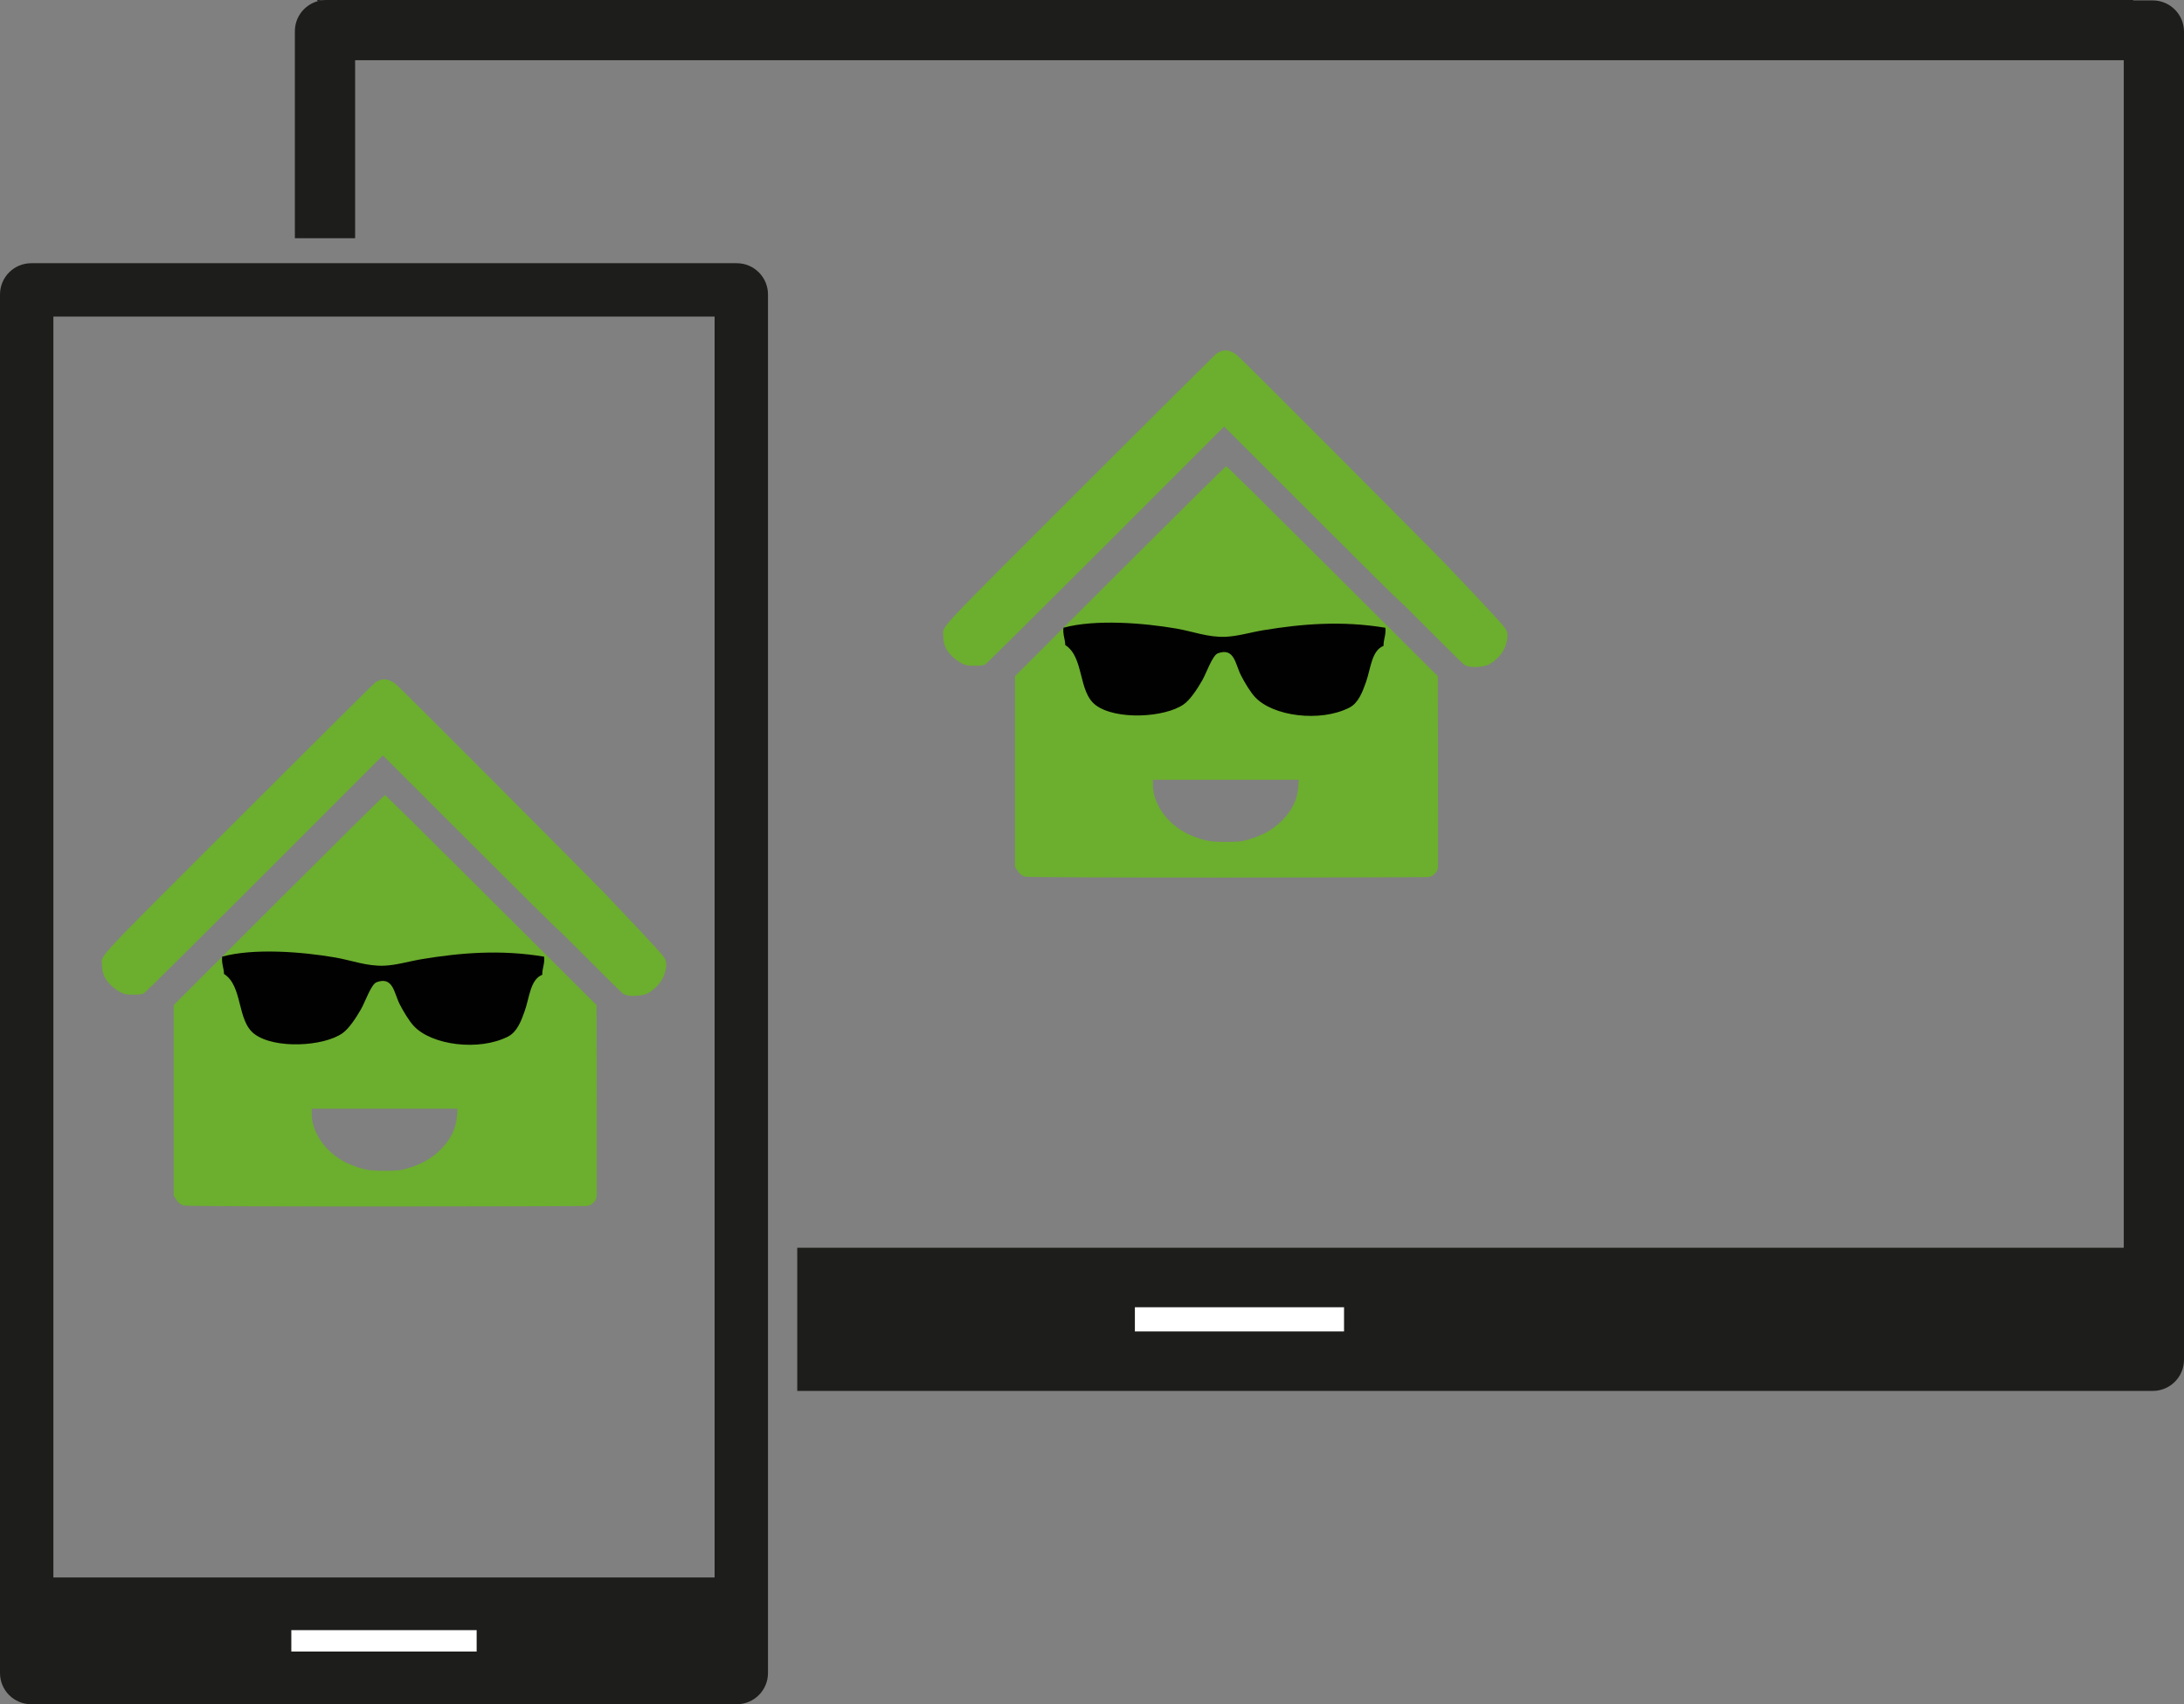 <?xml version="1.0" encoding="UTF-8"?>
<svg id="Laag_1" data-name="Laag 1" xmlns="http://www.w3.org/2000/svg" viewBox="0 0 524.54 409.41">
  <rect x="0" y="0" width="524.54" height="409.41" fill="#808080" stroke="none"/>
  <defs>
    <style>
      .cls-1 {
        fill: #fff;
      }

      .cls-2 {
        fill: #6cae2e;
      }

      .cls-3 {
        fill: #010101;
        fill-rule: evenodd;
      }

      .cls-4 {
        fill: #1d1d1b;
      }
    </style>
  </defs>
  <g>
    <g>
      <path class="cls-4" d="M176.94,63.23H7.51c-4.15,0-7.51,3.36-7.51,7.51V401.91c0,4.14,3.35,7.5,7.5,7.5H176.95c4.14,0,7.5-3.36,7.5-7.5V70.74c0-4.15-3.36-7.51-7.51-7.51Zm-62.47,333.51h-44.49v-5.12h44.49v5.12Zm-101.65-17.79V76.05H171.63V378.95H12.82Z"/>
      <rect class="cls-4" x="69.98" y="391.62" width="44.49" height="5.12"/>
      <rect class="cls-1" x="69.98" y="391.62" width="44.49" height="5.12"/>
    </g>
    <g id="g2954">
      <path id="path3416" class="cls-2" d="M149.75,238.78c1.76,.92,4.76,.3,5.67-.06,1.52-.82,2.75-2.09,3.44-3.16,.83-1.44,.87-1.97,1.1-3.14,.2-1.43-.17-1.9-.51-2.47-.3-.78-11.48-12.44-14.5-15.65-5.29-5.4-48.65-49-49.99-50.03-1.33-1.01-2.54-1.31-3.71-.9-.37,.16-.9,.41-1.17,.59-.25,.2-15.03,14.89-32.82,32.67-35.59,35.59-32.78,32.57-32.76,35.18,0,1.93,.6,3.36,2.07,4.8,.66,.66,1.7,1.42,2.36,1.76,1.05,.51,1.37,.57,3.12,.57,1.46,0,2.09-.08,2.54-.33,.33-.18,13.37-13.11,28.98-28.72,15.61-15.63,28.39-28.41,28.39-28.41,0,0,9.48,9.48,21.07,21.06,11.57,11.59,21.11,21.04,21.21,20.98,.08-.06,14.76,14.82,15.51,15.29h0Z"/>
      <path id="path3418" class="cls-2" d="M92.44,191.02c-.16,0-11.63,11.36-25.5,25.21l-25.23,25.23v45.76l.47,.74c.59,.94,1.05,1.33,1.87,1.64,1,.37,96.49,.2,96.85,.12,.71-.16,1.07-.17,1.83-1.02s.58-1.82,.59-2.54c0-.82,.01-37.21-.04-44.73-.34-.33-.66-.65-.95-.92l-30.18-30.09c-10.69-10.66-19.55-19.42-19.71-19.42Zm-17.56,75.32h34.99l-.1,1.6c-.2,3.02-1.44,5.68-3.77,8.04-2.32,2.38-4.9,3.8-8.65,4.84-1.25,.35-2.07,.43-4.92,.43-3.75,.02-5.09-.23-8.2-1.46-5.41-2.17-9.37-7.32-9.37-12.2v-1.25Z"/>
      <g id="g4">
        <g id="g6">
          <path id="path8" class="cls-3" d="M130.68,229.82c.19,1.75-.47,2.75-.44,4.35-2.89,1.12-3.08,5.5-4.22,8.71-.82,2.31-1.8,5.01-4,6.13-6.97,3.56-18.37,2.1-22.67-2.57-1.07-1.16-2.42-3.38-3.33-5.15-1.41-2.73-1.56-6.79-5.56-5.34-1.33,.48-2.73,4.71-3.78,6.53-1.17,2.05-2.89,4.66-4.44,5.74-4.61,3.21-16.28,3.81-21.11,.2-4.3-3.21-2.74-11.52-7.33-14.45-.04-1.48-.62-2.48-.44-4.16,7.64-2.08,19.19-1.16,27.11,.2,3.9,.67,7.6,2.14,11.78,1.98,2.99-.12,6.13-1.09,9.11-1.58,9.18-1.51,18.76-2.35,29.34-.59Z"/>
        </g>
      </g>
    </g>
  </g>
  <g>
    <path class="cls-4" d="M517.03,.1h-4.7v-.1H78.33c-.73,0-1.44,.11-2.11,.31-3.12,.9-5.4,3.78-5.4,7.2V57.23h14.47V14.47H510.07V299.75H191.48v34.39h325.57c4.14,0,7.49-3.36,7.49-7.5V7.61c0-4.15-3.36-7.51-7.51-7.51Zm-194.24,319.73h-50.22v-5.78h50.22v5.78Z"/>
    <rect class="cls-4" x="272.57" y="314.05" width="50.22" height="5.78"/>
    <rect class="cls-1" x="272.57" y="314.05" width="50.22" height="5.78"/>
    <g>
      <path class="cls-4" d="M78.33,0c-.73,0-1.44,.11-2.11,.31v-.31h2.11Z"/>
      <g id="g2954-2" data-name="g2954">
        <path id="path3416-2" data-name="path3416" class="cls-2" d="M351.8,159.77c1.76,.92,4.76,.3,5.67-.06,1.52-.82,2.75-2.09,3.44-3.16,.83-1.44,.87-1.97,1.1-3.14,.2-1.43-.17-1.9-.51-2.47-.3-.78-11.48-12.44-14.5-15.65-5.29-5.4-48.65-49-49.99-50.03-1.33-1.01-2.54-1.31-3.71-.9-.37,.16-.9,.41-1.17,.59-.25,.2-15.03,14.89-32.82,32.67-35.59,35.59-32.78,32.57-32.76,35.18,0,1.93,.6,3.36,2.07,4.8,.66,.66,1.7,1.42,2.36,1.76,1.05,.51,1.37,.57,3.12,.57,1.46,0,2.09-.08,2.54-.33,.33-.18,13.37-13.11,28.98-28.72,15.61-15.63,28.39-28.41,28.39-28.41,0,0,9.48,9.48,21.07,21.06,11.57,11.59,21.11,21.04,21.21,20.98,.08-.06,14.76,14.82,15.51,15.29h0Z"/>
        <path id="path3418-2" data-name="path3418" class="cls-2" d="M294.49,112.01c-.16,0-11.63,11.36-25.5,25.21l-25.23,25.23v45.76l.47,.74c.59,.94,1.05,1.33,1.87,1.64,1,.37,96.49,.2,96.85,.12,.71-.16,1.07-.17,1.83-1.02s.58-1.82,.59-2.54c0-.82,.01-37.21-.04-44.73-.34-.33-.66-.65-.95-.92l-30.18-30.09c-10.69-10.66-19.55-19.42-19.71-19.42Zm-17.56,75.32h34.99l-.1,1.6c-.2,3.02-1.44,5.68-3.77,8.04-2.32,2.38-4.9,3.8-8.65,4.84-1.25,.35-2.07,.43-4.92,.43-3.75,.02-5.09-.23-8.2-1.46-5.41-2.17-9.37-7.32-9.37-12.2v-1.25Z"/>
        <g id="g4-2" data-name="g4">
          <g id="g6-2" data-name="g6">
            <path id="path8-2" data-name="path8" class="cls-3" d="M332.73,150.81c.19,1.75-.47,2.75-.44,4.35-2.89,1.12-3.08,5.5-4.22,8.71-.82,2.31-1.8,5.01-4,6.13-6.97,3.56-18.37,2.1-22.67-2.57-1.07-1.16-2.42-3.38-3.33-5.15-1.41-2.73-1.56-6.79-5.56-5.34-1.33,.48-2.73,4.71-3.78,6.53-1.17,2.05-2.89,4.66-4.44,5.74-4.61,3.21-16.28,3.81-21.11,.2-4.3-3.21-2.74-11.52-7.33-14.45-.04-1.48-.62-2.48-.44-4.16,7.64-2.08,19.19-1.16,27.11,.2,3.9,.67,7.6,2.14,11.78,1.98,2.99-.12,6.13-1.09,9.11-1.58,9.18-1.51,18.76-2.35,29.34-.59Z"/>
          </g>
        </g>
      </g>
    </g>
  </g>
</svg>